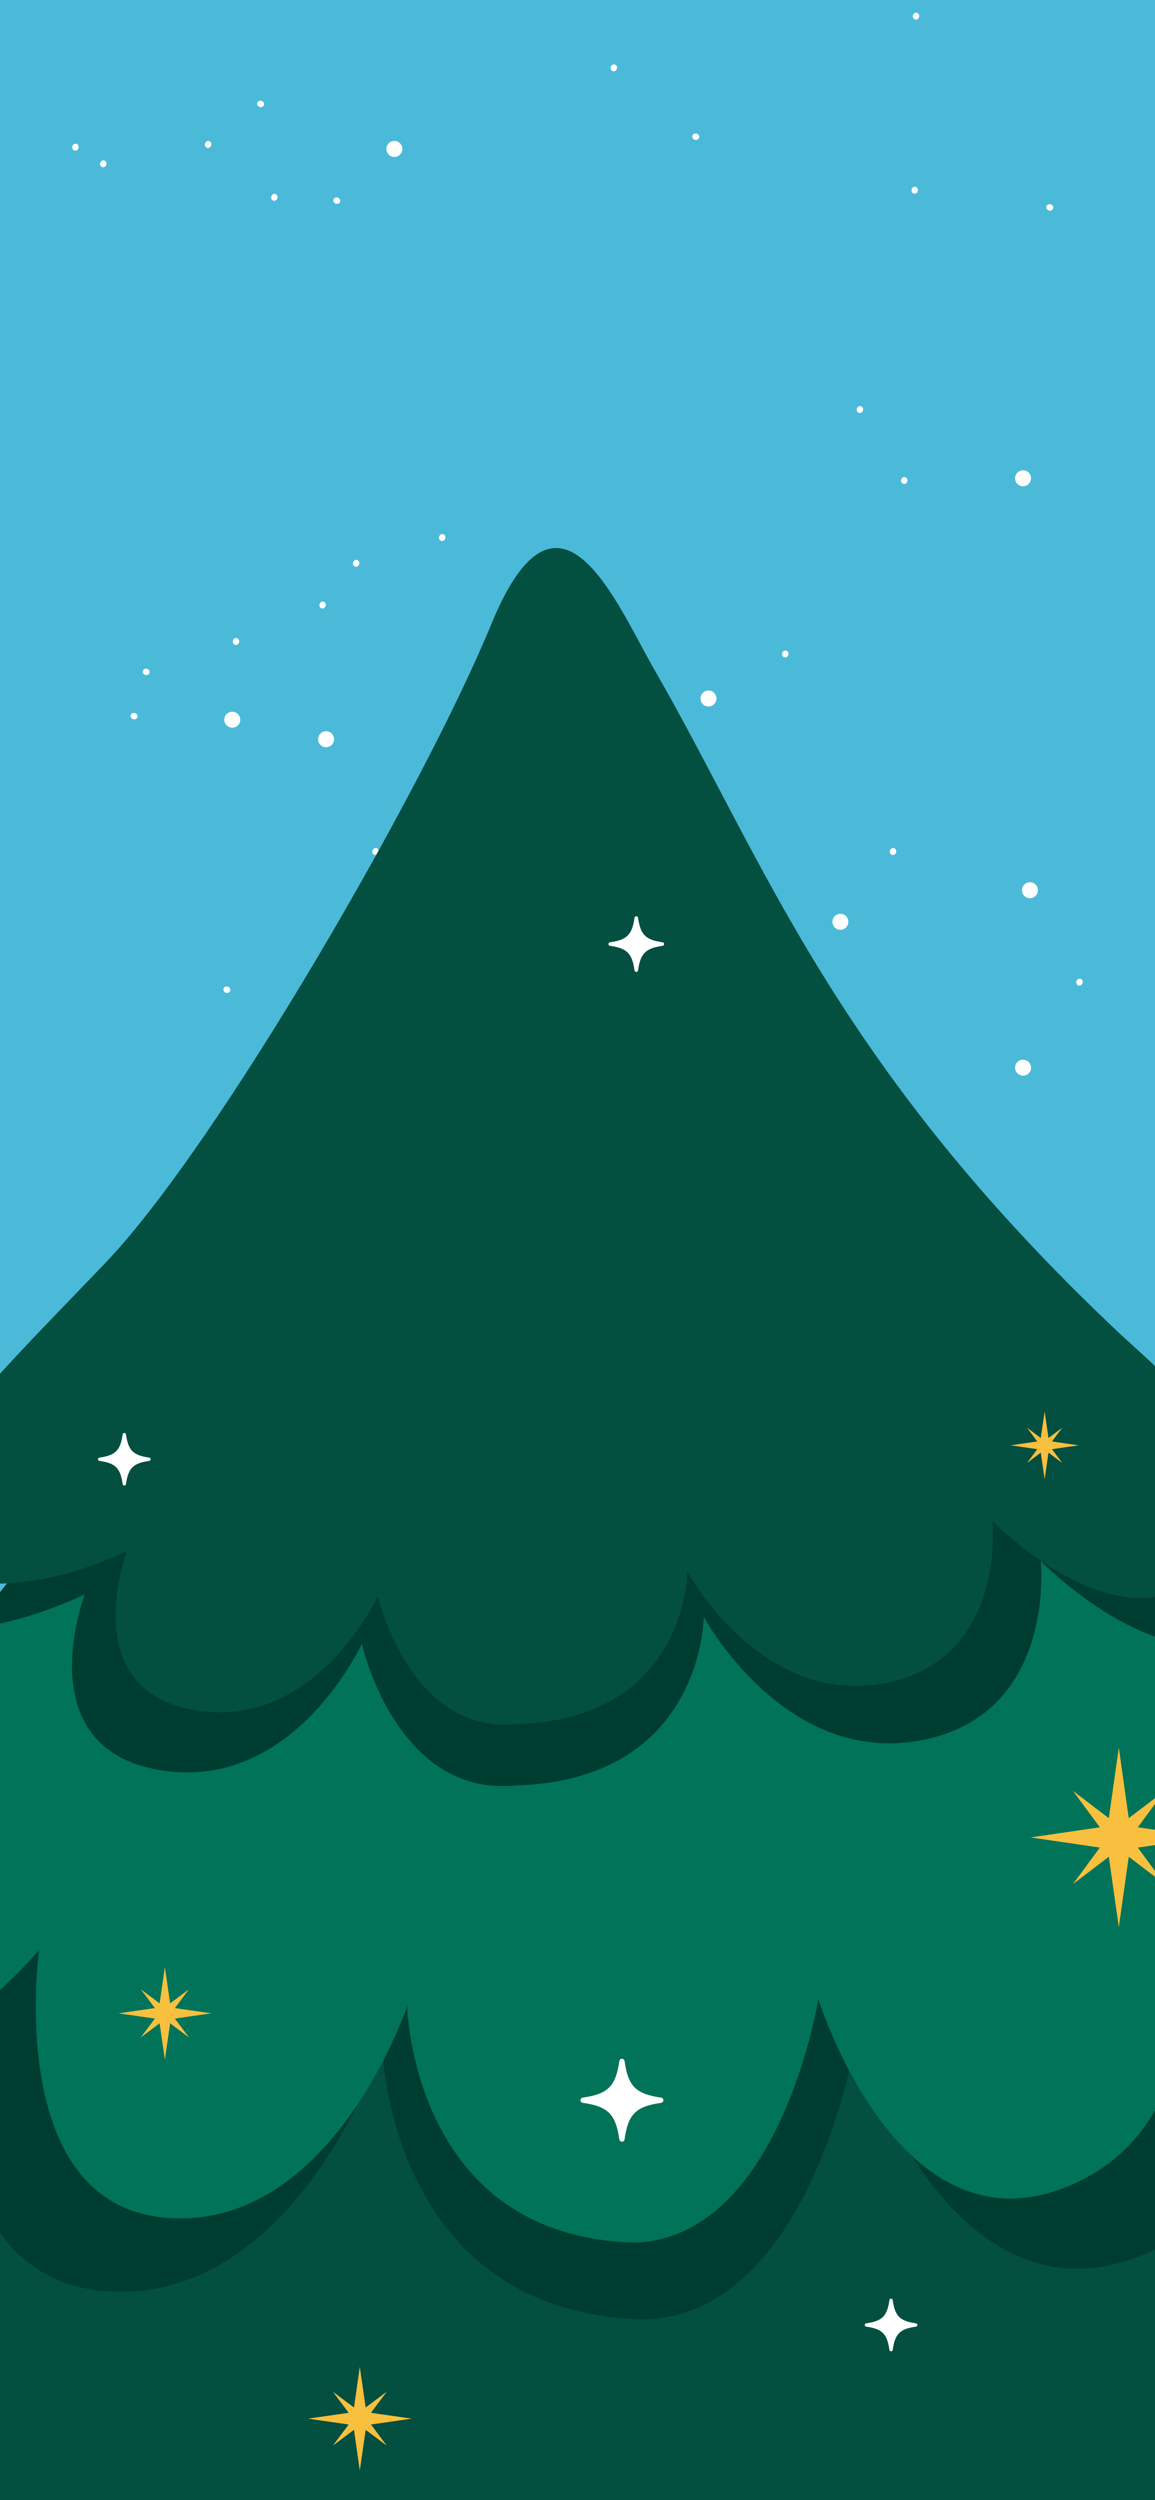 <svg width="390" height="844" viewBox="0 0 390 844" fill="none" xmlns="http://www.w3.org/2000/svg">
<rect x="0" y="0" width="390" height="844" fill="#808080" stroke="none"/>
<g clip-path="url(#clip0_29_336)">
<rect width="390" height="844" fill="#4BBAD9"/>
<g clip-path="url(#clip1_29_336)">
<path d="M196.98 254.891C195.558 254.469 194.061 255.287 193.637 256.721C193.214 258.154 194.025 259.658 195.446 260.081C196.87 260.5 198.362 259.683 198.785 258.25C199.213 256.816 198.401 255.313 196.98 254.891Z" fill="white"/>
<path d="M345.167 299.886C344.81 301.336 345.686 302.799 347.127 303.154C348.568 303.509 350.023 302.623 350.383 301.172C350.74 299.721 349.862 298.257 348.424 297.903C346.982 297.547 345.524 298.433 345.167 299.886Z" fill="white"/>
<path d="M307.827 63.953C307.669 64.588 308.01 65.22 308.583 65.362C309.158 65.504 309.753 65.103 309.908 64.468C310.066 63.831 309.728 63.2 309.153 63.058C308.577 62.916 307.983 63.316 307.827 63.953Z" fill="white"/>
<path d="M33.825 55.046C33.666 55.684 34.007 56.315 34.581 56.456C35.156 56.598 35.748 56.195 35.905 55.562C36.06 54.925 35.725 54.294 35.15 54.152C34.575 54.01 33.982 54.411 33.825 55.046Z" fill="white"/>
<path d="M302.586 287.715C302.745 287.078 302.407 286.448 301.831 286.304C301.258 286.161 300.665 286.563 300.507 287.198C300.348 287.834 300.685 288.465 301.26 288.607C301.834 288.751 302.428 288.352 302.588 287.716L302.586 287.715Z" fill="white"/>
<path d="M310.356 5.718C310.514 5.082 310.181 4.45 309.602 4.308C309.029 4.164 308.433 4.565 308.274 5.202C308.119 5.837 308.453 6.468 309.027 6.609C309.602 6.753 310.196 6.352 310.354 5.718L310.356 5.718Z" fill="white"/>
<path d="M109.968 204.498C110.128 203.862 109.789 203.23 109.212 203.088C108.641 202.945 108.046 203.345 107.888 203.982C107.729 204.618 108.069 205.25 108.641 205.391C109.218 205.536 109.809 205.134 109.969 204.498L109.968 204.498Z" fill="white"/>
<path d="M235.236 45.121C234.612 44.937 233.97 45.249 233.8 45.821C233.63 46.391 234.001 47.005 234.624 47.191C235.248 47.377 235.894 47.063 236.06 46.493C236.23 45.918 235.859 45.307 235.236 45.121Z" fill="white"/>
<path d="M139.798 374.896C139.173 374.708 138.531 375.022 138.362 375.593C138.192 376.164 138.561 376.778 139.187 376.965C139.811 377.149 140.452 376.837 140.621 376.265C140.792 375.693 140.422 375.079 139.796 374.895L139.798 374.896Z" fill="white"/>
<path d="M354.771 68.976C354.148 68.79 353.505 69.102 353.335 69.676C353.166 70.25 353.533 70.86 354.159 71.048C354.783 71.233 355.429 70.918 355.595 70.344C355.763 69.776 355.397 69.159 354.773 68.975L354.771 68.976Z" fill="white"/>
<path d="M275.782 542.196C275.158 542.01 274.514 542.32 274.346 542.893C274.176 543.47 274.544 544.078 275.17 544.266C275.795 544.448 276.437 544.135 276.608 543.566C276.777 542.993 276.407 542.381 275.783 542.196L275.782 542.196Z" fill="white"/>
<path d="M385.621 496.856C384.199 496.434 382.702 497.253 382.278 498.686C381.855 500.12 382.666 501.624 384.087 502.046C385.511 502.466 387.003 501.649 387.426 500.216C387.854 498.781 387.042 497.279 385.621 496.856Z" fill="white"/>
<path d="M346.212 158.862C344.789 158.44 343.293 159.259 342.866 160.691C342.442 162.126 343.252 163.629 344.676 164.048C346.099 164.472 347.594 163.653 348.021 162.221C348.442 160.785 347.632 159.283 346.212 158.862Z" fill="white"/>
<path d="M107.501 248.902C107.143 250.352 108.015 251.817 109.455 252.175C110.896 252.532 112.354 251.648 112.715 250.198C113.073 248.747 112.201 247.281 110.76 246.926C109.32 246.566 107.862 247.452 107.5 248.904L107.501 248.902Z" fill="white"/>
<path d="M388.41 557.092C389.833 557.515 391.329 556.697 391.752 555.264C392.176 553.83 391.366 552.328 389.943 551.906C388.523 551.484 387.027 552.304 386.602 553.736C386.179 555.169 386.987 556.673 388.409 557.09L388.41 557.092Z" fill="white"/>
<path d="M291.389 138.595C291.586 137.974 291.288 137.326 290.719 137.143C290.153 136.962 289.53 137.317 289.333 137.938C289.134 138.558 289.432 139.208 289.997 139.388C290.565 139.57 291.188 139.215 291.387 138.595L291.389 138.595Z" fill="white"/>
<path d="M85.285 465.933C86.737 466.288 88.199 465.405 88.548 463.962C88.901 462.523 88.007 461.065 86.557 460.715C85.106 460.36 83.645 461.242 83.295 462.683C82.941 464.125 83.836 465.579 85.284 465.935L85.285 465.933Z" fill="white"/>
<path d="M147.896 437.529C149.317 437.951 150.814 437.133 151.238 435.699C151.662 434.266 150.851 432.761 149.429 432.339C148.005 431.92 146.514 432.736 146.09 434.17C145.663 435.604 146.474 437.107 147.896 437.529Z" fill="white"/>
<path d="M224.336 339.236C225.759 339.659 227.255 338.84 227.682 337.408C228.106 335.972 227.296 334.47 225.872 334.051C224.45 333.627 222.954 334.445 222.527 335.878C222.107 337.312 222.916 338.816 224.336 339.236Z" fill="white"/>
<path d="M235.865 309.169C236.489 309.354 237.134 309.043 237.301 308.469C237.47 307.896 237.103 307.286 236.48 307.1C235.856 306.914 235.212 307.229 235.041 307.796C234.875 308.372 235.241 308.985 235.865 309.169Z" fill="white"/>
<path d="M93.673 66.867C93.832 66.229 93.491 65.599 92.918 65.457C92.343 65.315 91.751 65.718 91.593 66.351C91.438 66.988 91.773 67.619 92.349 67.761C92.924 67.903 93.518 67.503 93.673 66.867Z" fill="white"/>
<path d="M281.165 310.539C280.807 311.988 281.679 313.453 283.119 313.812C284.56 314.169 286.018 313.284 286.379 311.834C286.737 310.383 285.865 308.918 284.424 308.563C282.984 308.203 281.526 309.088 281.164 310.54L281.165 310.539Z" fill="white"/>
<path d="M206.232 22.644C206.073 23.282 206.411 23.912 206.987 24.056C207.56 24.199 208.154 23.796 208.312 23.162C208.47 22.525 208.133 21.894 207.558 21.752C206.985 21.609 206.391 22.008 206.231 22.644L206.232 22.644Z" fill="white"/>
<path d="M304.302 161.968C304.143 162.606 304.481 163.236 305.057 163.38C305.63 163.523 306.224 163.121 306.382 162.486C306.54 161.85 306.203 161.218 305.628 161.076C305.055 160.933 304.461 161.332 304.301 161.968L304.302 161.968Z" fill="white"/>
<path d="M357.741 529.642C357.582 530.279 357.92 530.909 358.496 531.053C359.069 531.196 359.663 530.794 359.821 530.159C359.979 529.523 359.642 528.892 359.067 528.75C358.494 528.606 357.899 529.005 357.739 529.641L357.741 529.642Z" fill="white"/>
<path d="M69.238 48.514C69.079 49.151 69.417 49.781 69.993 49.925C70.568 50.069 71.159 49.666 71.318 49.031C71.476 48.395 71.139 47.764 70.564 47.621C69.991 47.478 69.396 47.877 69.236 48.513L69.238 48.514Z" fill="white"/>
<path d="M24.429 49.426C24.271 50.062 24.608 50.694 25.184 50.838C25.759 50.98 26.351 50.578 26.509 49.944C26.667 49.307 26.33 48.676 25.756 48.531C25.179 48.388 24.586 48.788 24.428 49.424L24.429 49.426Z" fill="white"/>
<path d="M148.272 181.209C148.112 181.845 148.45 182.477 149.027 182.619C149.599 182.762 150.193 182.361 150.352 181.725C150.51 181.089 150.17 180.457 149.598 180.316C149.022 180.171 148.429 180.572 148.27 181.209L148.272 181.209Z" fill="white"/>
<path d="M236.616 235.16C236.252 236.609 237.129 238.074 238.571 238.433C240.008 238.791 241.466 237.905 241.828 236.457C242.186 235.007 241.314 233.542 239.874 233.182C238.434 232.825 236.976 233.709 236.616 235.16Z" fill="white"/>
<path d="M119.21 189.9C119.051 190.536 119.388 191.168 119.965 191.312C120.536 191.455 121.131 191.054 121.289 190.418C121.448 189.78 121.11 189.15 120.537 189.007C119.962 188.867 119.368 189.265 119.21 189.9Z" fill="white"/>
<path d="M142.691 343.647C144.112 344.069 145.607 343.252 146.035 341.818C146.458 340.384 145.648 338.882 144.227 338.46C142.802 338.038 141.306 338.857 140.882 340.291C140.459 341.724 141.267 343.226 142.69 343.648L142.691 343.647Z" fill="white"/>
<path d="M239.525 419.011C240.149 419.195 240.791 418.884 240.962 418.31C241.129 417.738 240.757 417.125 240.136 416.942C239.51 416.755 238.868 417.068 238.701 417.64C238.531 418.214 238.901 418.826 239.525 419.011Z" fill="white"/>
<path d="M76.3 335.14C76.924 335.326 77.568 335.016 77.736 334.443C77.906 333.866 77.538 333.258 76.912 333.069C76.287 332.888 75.646 333.199 75.474 333.769C75.305 334.342 75.675 334.955 76.299 335.139L76.3 335.14Z" fill="white"/>
<path d="M224.091 528.265C224.715 528.451 225.357 528.135 225.527 527.564C225.698 526.993 225.326 526.38 224.703 526.194C224.078 526.011 223.433 526.323 223.267 526.891C223.098 527.466 223.468 528.078 224.091 528.265Z" fill="white"/>
<path d="M253.544 536.865C254.168 537.051 254.813 536.738 254.98 536.166C255.149 535.594 254.779 534.982 254.156 534.794C253.531 534.611 252.89 534.923 252.722 535.497C252.55 536.068 252.92 536.68 253.544 536.865Z" fill="white"/>
<path d="M167.581 313.772C169.002 314.194 170.5 313.375 170.923 311.942C171.347 310.508 170.536 309.004 169.115 308.582C167.691 308.163 166.199 308.979 165.775 310.413C165.348 311.847 166.16 313.349 167.581 313.772Z" fill="white"/>
<path d="M130.556 49.634C130.196 51.083 131.07 52.549 132.511 52.907C133.949 53.265 135.406 52.379 135.767 50.93C136.128 49.478 135.253 48.015 133.812 47.657C132.372 47.3 130.917 48.184 130.555 49.633L130.556 49.634Z" fill="white"/>
<path d="M348.028 361.269C348.483 359.855 347.699 358.341 346.275 357.884C344.85 357.428 343.331 358.205 342.88 359.619C342.424 361.031 343.208 362.546 344.631 363.003C346.056 363.455 347.575 362.677 348.027 361.268L348.028 361.269Z" fill="white"/>
<path d="M75.835 242.202C75.412 243.626 76.231 245.121 77.663 245.548C79.098 245.972 80.6 245.162 81.019 243.738C81.444 242.315 80.625 240.819 79.193 240.392C77.759 239.972 76.255 240.782 75.835 242.202Z" fill="white"/>
<path d="M77.972 412.46C77.786 413.084 78.101 413.73 78.672 413.897C79.247 414.066 79.858 413.696 80.041 413.071C80.228 412.448 79.913 411.805 79.344 411.636C78.769 411.466 78.158 411.837 77.972 412.46Z" fill="white"/>
<path d="M126.186 364.239C126.005 364.864 126.316 365.509 126.89 365.676C127.464 365.846 128.077 365.476 128.26 364.851C128.446 364.226 128.133 363.587 127.561 363.415C126.99 363.246 126.376 363.614 126.186 364.239Z" fill="white"/>
<path d="M190.784 447.55C192.233 447.907 193.7 447.029 194.053 445.588C194.41 444.147 193.521 442.691 192.072 442.332C190.62 441.974 189.158 442.854 188.802 444.29C188.446 445.735 189.334 447.19 190.784 447.55Z" fill="white"/>
<path d="M156.136 278.452C157.585 278.809 159.049 277.931 159.406 276.49C159.76 275.052 158.874 273.597 157.424 273.234C155.973 272.876 154.51 273.756 154.155 275.195C153.798 276.637 154.686 278.092 156.138 278.452L156.136 278.452Z" fill="white"/>
<path d="M87.746 36.132C88.384 36.291 89.014 35.95 89.156 35.376C89.298 34.801 88.895 34.209 88.262 34.051C87.625 33.896 86.995 34.232 86.853 34.807C86.71 35.382 87.111 35.977 87.746 36.132Z" fill="white"/>
<path d="M128.766 470.457C128.129 470.302 127.499 470.636 127.357 471.213C127.213 471.788 127.614 472.379 128.25 472.538C128.886 472.696 129.518 472.359 129.658 471.783C129.802 471.208 129.403 470.614 128.767 470.455L128.766 470.457Z" fill="white"/>
<path d="M105.413 495.469C104.778 495.309 104.146 495.646 104.004 496.222C103.862 496.798 104.261 497.39 104.896 497.548C105.532 497.706 106.165 497.369 106.305 496.795C106.447 496.22 106.05 495.626 105.412 495.469L105.413 495.469Z" fill="white"/>
<path d="M49.623 225.769C48.987 225.609 48.356 225.948 48.213 226.525C48.07 227.096 48.471 227.691 49.107 227.85C49.743 228.008 50.375 227.667 50.516 227.095C50.66 226.519 50.259 225.927 49.623 225.767L49.623 225.769Z" fill="white"/>
<path d="M320.895 537.492C319.446 537.128 317.981 538.006 317.622 539.448C317.265 540.885 318.15 542.344 319.598 542.706C321.047 543.063 322.512 542.191 322.872 540.751C323.229 539.31 322.345 537.852 320.895 537.492Z" fill="white"/>
<path d="M45.528 240.717C44.892 240.559 44.261 240.896 44.117 241.473C43.974 242.044 44.374 242.639 45.01 242.798C45.648 242.956 46.278 242.619 46.421 242.045C46.561 241.47 46.163 240.875 45.528 240.717Z" fill="white"/>
<path d="M264.129 220.47C263.943 221.094 264.254 221.739 264.829 221.907C265.402 222.076 266.012 221.709 266.2 221.082C266.385 220.458 266.07 219.812 265.496 219.647C264.928 219.479 264.312 219.844 264.127 220.468L264.129 220.47Z" fill="white"/>
<path d="M363.46 331.262C363.275 331.886 363.587 332.531 364.16 332.698C364.733 332.867 365.343 332.5 365.529 331.875C365.716 331.251 365.401 330.607 364.833 330.436C364.258 330.269 363.645 330.636 363.46 331.26L363.46 331.262Z" fill="white"/>
<path d="M125.772 287.156C125.586 287.779 125.895 288.424 126.469 288.591C127.045 288.761 127.653 288.394 127.842 287.767C128.023 287.142 127.713 286.501 127.142 286.329C126.569 286.16 125.957 286.53 125.772 287.154L125.772 287.156Z" fill="white"/>
<path d="M186.634 517.384C186.448 518.007 186.763 518.65 187.334 518.82C187.905 518.991 188.518 518.619 188.704 517.995C188.887 517.371 188.576 516.726 188.007 516.56C187.433 516.39 186.82 516.76 186.634 517.384Z" fill="white"/>
<path d="M265.141 441.091C264.5 440.949 263.877 441.3 263.75 441.88C263.622 442.457 264.037 443.042 264.68 443.183C265.322 443.321 265.941 442.97 266.066 442.393C266.195 441.816 265.778 441.231 265.141 441.091Z" fill="white"/>
<path d="M40.67 458.589C40.031 458.448 39.405 458.798 39.281 459.378C39.152 459.96 39.565 460.539 40.209 460.681C40.85 460.823 41.471 460.469 41.597 459.891C41.724 459.309 41.309 458.729 40.67 458.589Z" fill="white"/>
<path d="M78.642 216.257C78.457 216.881 78.77 217.526 79.342 217.693C79.915 217.863 80.525 217.495 80.711 216.872C80.897 216.248 80.584 215.604 80.015 215.433C79.439 215.266 78.826 215.633 78.642 216.257Z" fill="white"/>
<path d="M113.384 68.765C114.005 68.962 114.653 68.666 114.833 68.097C115.017 67.531 114.659 66.908 114.039 66.709C113.419 66.509 112.77 66.809 112.59 67.377C112.405 67.945 112.764 68.568 113.384 68.765Z" fill="white"/>
</g>
<path d="M421.717 794.053C312.161 797.532 -53.738 800.602 -84.076 798.702C-93.04 813.526 -120.692 851.74 -147.439 895.568C-116.75 886.007 -86.791 852.88 -86.791 852.88C-86.791 852.88 -102.676 932.409 -29.794 956.033C43.088 979.658 77.251 894.808 77.251 894.808C77.251 894.808 83.266 983.312 149.666 984.628C251.485 981.646 257.412 893.551 257.412 893.551C257.412 893.551 305.533 983.108 381.101 977.611C456.669 972.114 446.362 851.594 446.362 851.594C446.362 851.594 496.059 912.059 544.531 910.363C518.222 877.587 478.919 839.051 421.717 794.082V794.053Z" fill="#003D31"/>
<path d="M366.443 558.714C366.034 559.036 30.415 562.428 24.663 566.58C-9.325 643.301 -197.866 812.035 -145.249 871.067C-113.217 907.03 -54.292 841.887 -54.292 841.887C-54.292 841.887 -68.337 912.176 -3.923 933.052C60.491 953.928 90.683 878.932 90.683 878.932C90.683 878.932 95.997 957.144 154.688 958.314C244.681 955.682 249.937 877.821 249.937 877.821C249.937 877.821 292.481 956.969 359.26 952.115C426.039 947.262 416.958 840.747 416.958 840.747C416.958 840.747 479.971 917.41 528.617 884.575C591.337 842.267 383.32 588.216 366.472 558.714H366.443Z" fill="#034F40"/>
<path d="M457.487 686.603C416.286 625.582 373.684 571.404 366.443 558.714C366.034 559.036 30.415 562.428 24.663 566.58C7.786 604.648 -47.139 665.376 -91.755 724.115C-53.154 714.291 -14.114 669.411 -14.114 669.411C-14.114 669.411 -28.101 768.879 35.963 773.47C100.027 778.06 129.08 691.047 129.08 691.047C129.08 691.047 130.92 780.838 217.438 783.03C273.997 781.539 289.035 688.328 289.035 688.328C289.035 688.328 318.731 784.346 381.889 762.739C445.019 741.132 431.12 659.937 431.12 659.937C431.12 659.937 442.186 674.615 457.545 686.573L457.487 686.603Z" fill="#003D31"/>
<path d="M296.744 426.47C265.675 489.42 92.844 354.514 54.972 450.767C17.1 547.019 -138.241 663.534 -87.755 700.637C-48.569 729.437 13.217 658.388 13.217 658.388C13.217 658.388 1.07 744.728 56.666 748.734C112.291 752.71 137.49 677.188 137.49 677.188C137.49 677.188 139.066 755.137 214.197 757.038C263.31 755.751 276.333 674.849 276.333 674.849C276.333 674.849 302.116 758.207 356.924 739.436C411.731 720.665 399.643 650.201 399.643 650.201C399.643 650.201 438.595 701.924 468.583 681.895C539.479 634.529 339.433 500.355 296.715 426.47H296.744Z" fill="#007359"/>
<path d="M296.744 426.47C265.675 489.42 92.844 354.514 54.972 450.767C42.387 482.754 16.837 516.962 -9.822 549.768C10.676 547.312 28.634 538.189 28.634 538.189C28.634 538.189 8.808 590.029 54.038 597.572C99.268 605.116 122.189 554.884 122.189 554.884C122.189 554.884 133.635 606.899 174.398 602.747C237.556 600.73 237.615 545.791 237.615 545.791C237.615 545.791 264.566 596.081 310.789 587.543C357.011 579.006 351.405 526.962 351.405 526.962C351.405 526.962 385.598 562.252 416.228 554.68C371.232 508.776 316.775 461 296.773 426.411L296.744 426.47Z" fill="#003D31"/>
<path d="M221.029 226.188C258.2 290.687 281.706 359.543 378.269 450.358C391.175 462.491 443.705 504.741 405.278 533.102C375.436 555.089 335.112 513.454 335.112 513.454C335.112 513.454 340.193 560.557 298.35 568.275C256.507 575.994 232.096 530.47 232.096 530.47C232.096 530.47 232.038 580.175 174.865 582.017C137.986 585.76 127.62 538.686 127.62 538.686C127.62 538.686 106.889 584.181 65.951 577.339C25.013 570.498 42.942 523.57 42.942 523.57C42.942 523.57 -3.135 546.932 -28.626 525.646C-47.723 509.682 -2.843 466.497 35.467 426.47C73.776 386.443 143.154 266.039 165.93 210.633C188.706 155.226 207.977 203.528 221.029 226.188Z" fill="#034F40"/>
<path d="M196.789 709.887C205.296 711.089 207.911 713.704 209.113 722.211C209.264 723.263 210.766 723.263 210.887 722.211C212.089 713.704 214.704 711.089 223.211 709.887C224.263 709.736 224.263 708.234 223.211 708.113C214.704 706.911 212.089 704.296 210.887 695.789C210.736 694.737 209.234 694.737 209.113 695.789C207.911 704.296 205.296 706.911 196.789 708.113C195.737 708.264 195.737 709.766 196.789 709.887Z" fill="white"/>
<path d="M205.98 319.297C211.692 320.104 213.448 321.861 214.256 327.573C214.357 328.279 215.366 328.279 215.447 327.573C216.254 321.861 218.01 320.104 223.722 319.297C224.429 319.196 224.429 318.187 223.722 318.106C218.01 317.299 216.254 315.543 215.447 309.831C215.346 309.124 214.336 309.124 214.256 309.831C213.448 315.543 211.692 317.299 205.98 318.106C205.274 318.207 205.274 319.216 205.98 319.297Z" fill="white"/>
<path d="M33.601 493.181C38.996 493.943 40.654 495.602 41.417 500.996C41.512 501.664 42.465 501.664 42.541 500.996C43.304 495.602 44.962 493.943 50.357 493.181C51.025 493.085 51.025 492.132 50.357 492.056C44.962 491.293 43.304 489.635 42.541 484.24C42.446 483.573 41.493 483.573 41.417 484.24C40.654 489.635 38.996 491.293 33.601 492.056C32.934 492.151 32.934 493.104 33.601 493.181Z" fill="white"/>
<path d="M292.5 785.441C297.895 786.204 299.554 787.862 300.316 793.257C300.412 793.924 301.365 793.924 301.441 793.257C302.204 787.862 303.862 786.204 309.257 785.441C309.924 785.346 309.924 784.393 309.257 784.316C303.862 783.554 302.204 781.895 301.441 776.5C301.346 775.833 300.393 775.833 300.316 776.5C299.554 781.895 297.895 783.554 292.5 784.316C291.833 784.412 291.833 785.365 292.5 785.441Z" fill="white"/>
<path d="M125.268 814.524L130.576 807.411L123.474 812.737L121.491 799L119.526 812.737L112.405 807.411L117.732 814.524L104 816.5L117.732 818.476L112.405 825.589L119.526 820.282L121.491 834L123.474 820.282L130.576 825.589L125.268 818.476L139 816.5L125.268 814.524Z" fill="#F9BF3F"/>
<path d="M384.203 616.864L393.225 604.589L381.138 613.788L377.784 590L374.401 613.788L362.314 604.589L371.365 616.864L348 620.292L371.365 623.719L362.314 636.024L374.401 626.825L377.784 650.584L381.138 626.825L393.225 636.024L384.203 623.719L407.539 620.292L384.203 616.864Z" fill="#F9BF3F"/>
<path d="M59.054 677.895L63.803 671.546L57.441 676.304L55.676 664L53.895 676.304L47.533 671.546L52.297 677.895L40 679.668L52.297 681.441L47.533 687.805L53.895 683.047L55.676 695.336L57.441 683.047L63.803 687.805L59.054 681.441L71.336 679.668L59.054 677.895Z" fill="#F9BF3F"/>
<path d="M355.214 486.618L358.696 481.962L354.031 485.451L352.737 476.428L351.431 485.451L346.766 481.962L350.259 486.618L341.241 487.918L350.259 489.218L346.766 493.885L351.431 490.396L352.737 499.408L354.031 490.396L358.696 493.885L355.214 489.218L364.221 487.918L355.214 486.618Z" fill="#F9BF3F"/>
</g>
<defs>
<clipPath id="clip0_29_336">
<rect width="390" height="844" fill="white"/>
</clipPath>
<clipPath id="clip1_29_336">
<rect width="802.857" height="802.857" fill="white" transform="translate(840.295 -126.205) rotate(105)"/>
</clipPath>
</defs>
</svg>
